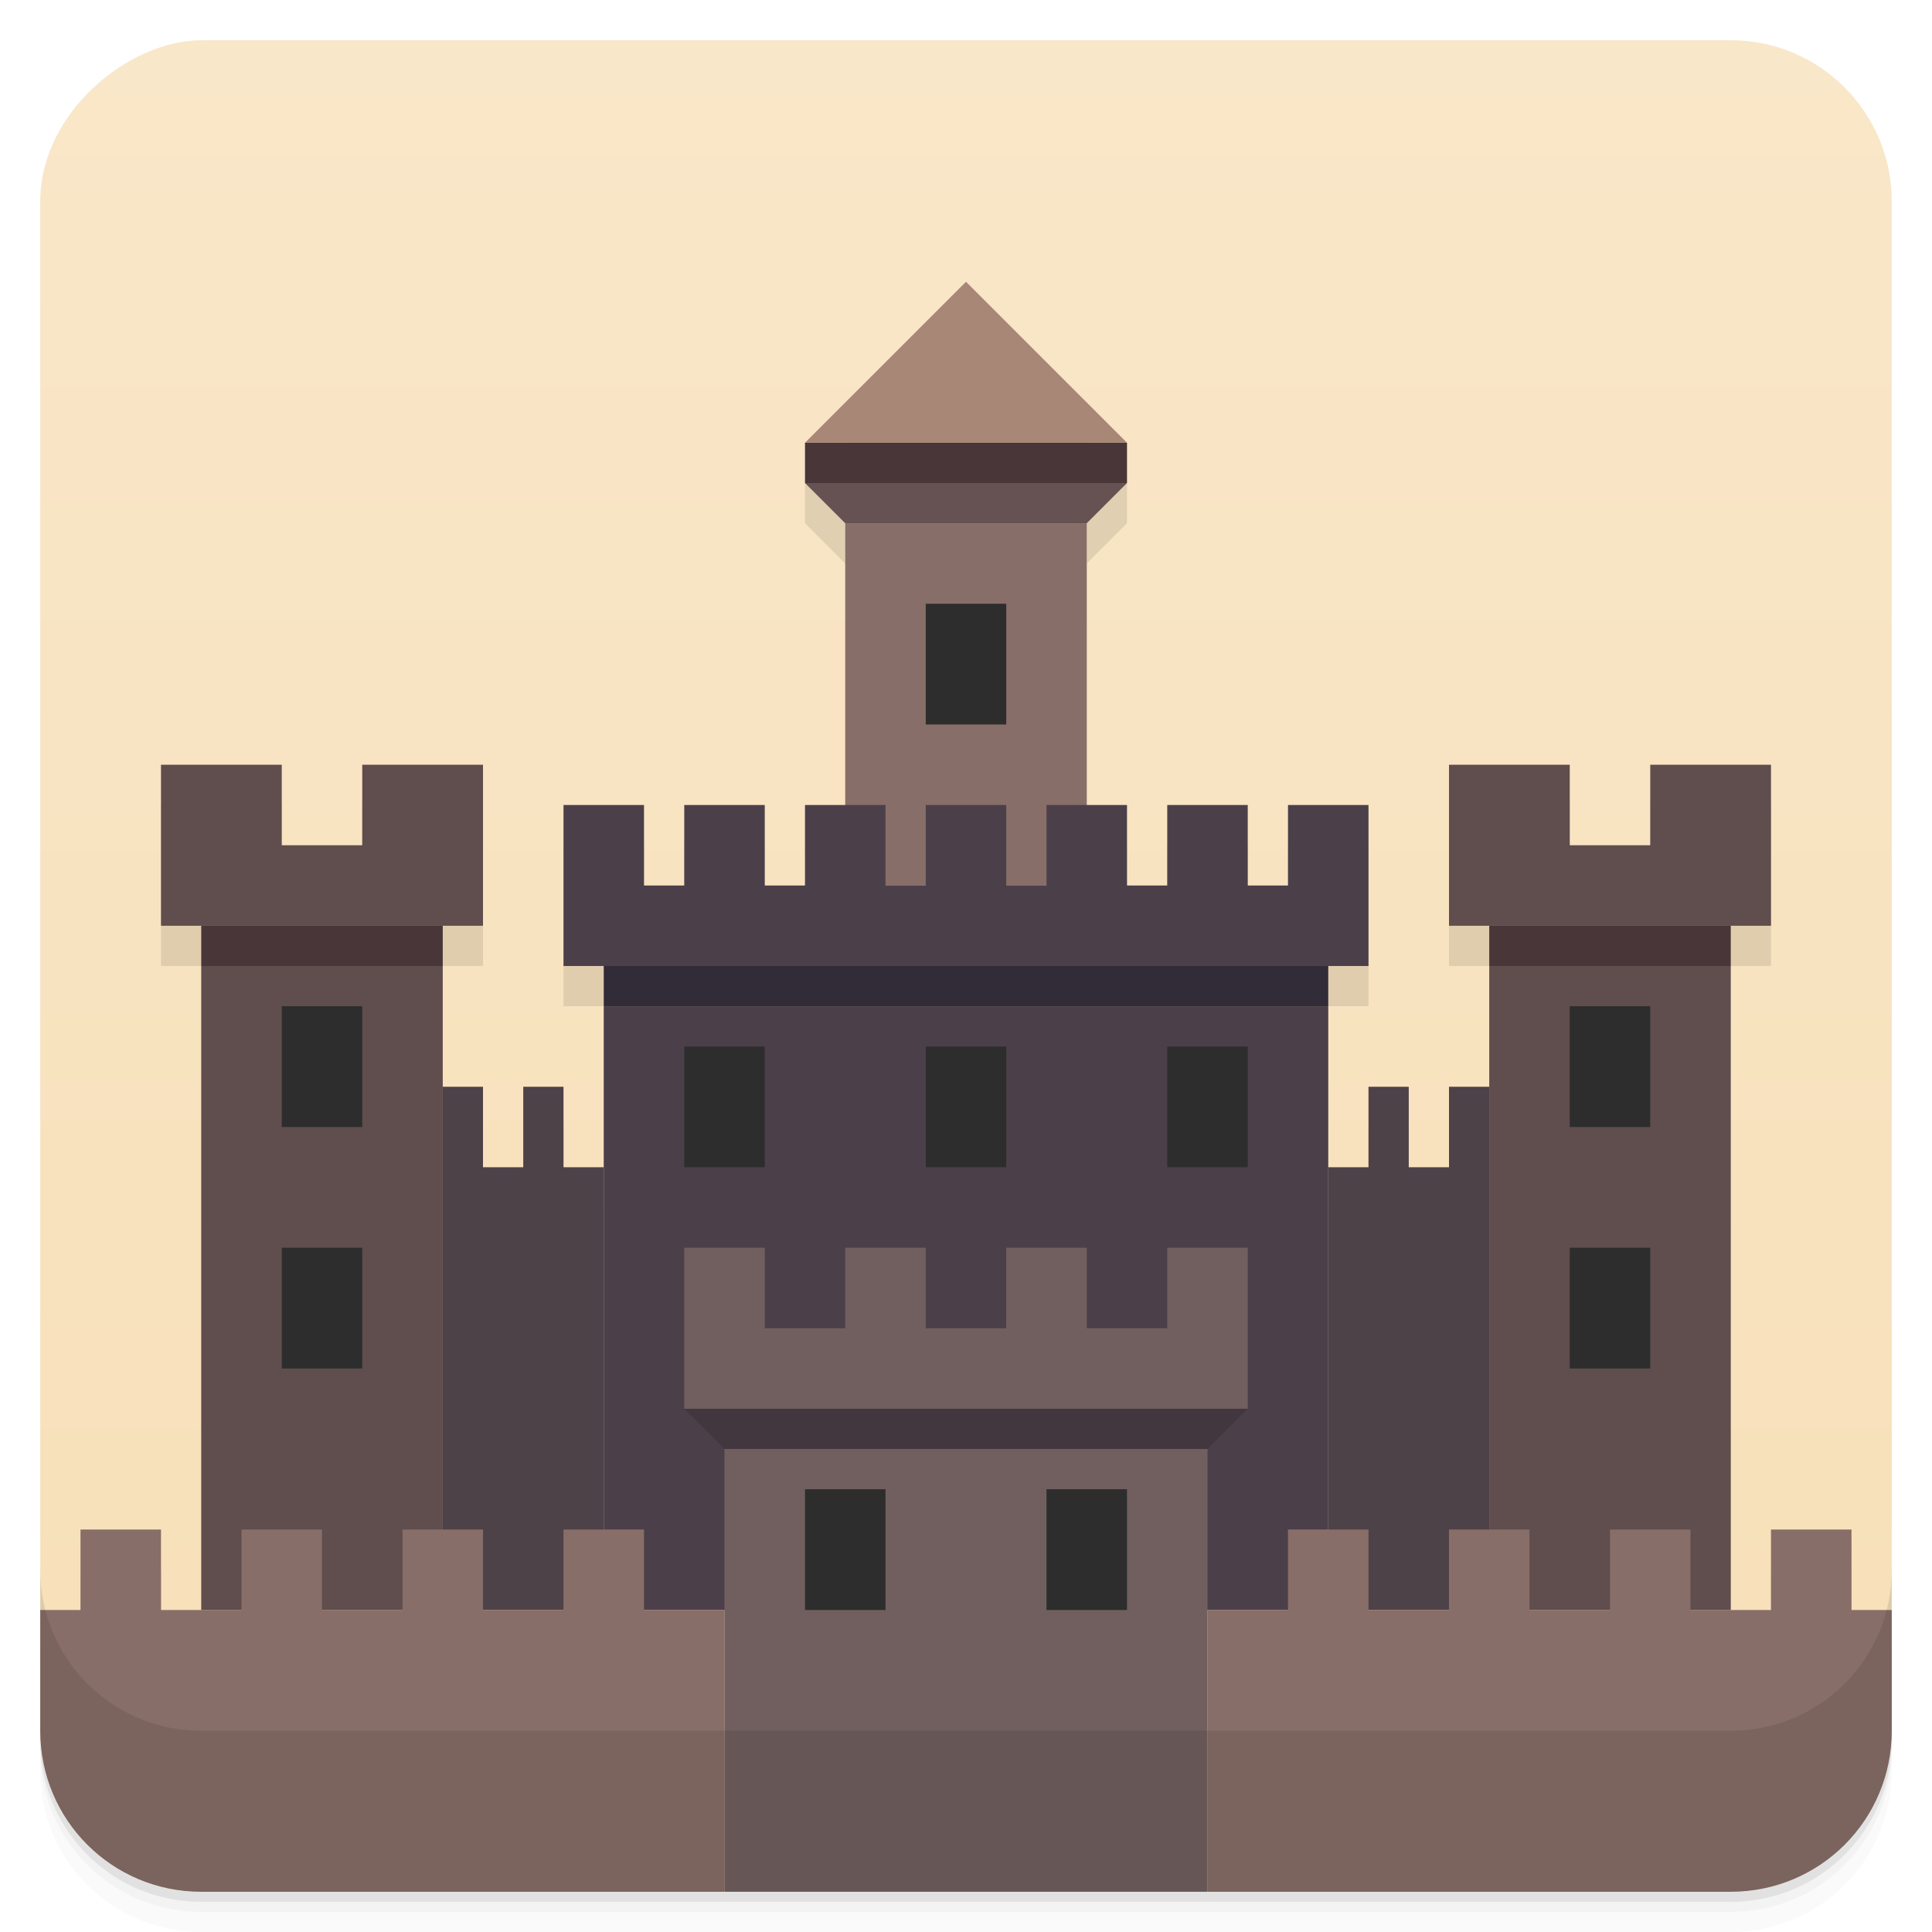 <svg width="48" height="48" version="1.1" viewBox="0 0 48 48" xmlns="http://www.w3.org/2000/svg">
 <defs>
  <linearGradient id="linearGradient4501" x1="-47" x2="-1" y1="2.8779e-15" y2="6.1232e-17" gradientUnits="userSpaceOnUse">
   <stop style="stop-color:#f7dfb7" offset="0"/>
   <stop style="stop-color:#f9e7c9" offset="1"/>
  </linearGradient>
 </defs>
 <g transform="translate(0 3.949e-5)">
  <path d="m1 43v0.25c0 2.216 1.784 4 4 4h38c2.216 0 4-1.784 4-4v-0.25c0 2.216-1.784 4-4 4h-38c-2.216 0-4-1.784-4-4zm0 0.5v0.5c0 2.216 1.784 4 4 4h38c2.216 0 4-1.784 4-4v-0.5c0 2.216-1.784 4-4 4h-38c-2.216 0-4-1.784-4-4z" style="opacity:.02"/>
  <path d="m1 43.25v0.25c0 2.216 1.784 4 4 4h38c2.216 0 4-1.784 4-4v-0.25c0 2.216-1.784 4-4 4h-38c-2.216 0-4-1.784-4-4z" style="opacity:.05"/>
  <path d="m1 43v0.25c0 2.216 1.784 4 4 4h38c2.216 0 4-1.784 4-4v-0.25c0 2.216-1.784 4-4 4h-38c-2.216 0-4-1.784-4-4z" style="opacity:.1"/>
 </g>
 <rect transform="rotate(-90)" x="-47" y="1" width="46" height="46" rx="4" style="fill:url(#linearGradient4501)"/>
 <path d="m24 8l-4 4v1l1 1v7h-1v2h-1v-2h-2v2h-1v-2h-2v2 2h1v1 4h-1v-2h-1v2h-1v-2h-1v-3-1h1v-2-2h-3v2h-2v-2h-3v2 2h1v1 16h-1v-2h-2v2h-1v2c0 2.216 1.784 4 4 4h38c2.216 0 4-1.784 4-4v-2h-1v-2h-2v2h-1v-16-1h1v-2-2h-3v2h-2v-2h-3v2 2h1v1 3h-1v2h-1v-2h-1v2h-1v-4-1h1v-2-2h-2v2h-1v-2h-2v2h-1v-2h-1v-7l1-1v-1l-4-4z" style="opacity:.1"/>
 <rect x="15" y="25" width="18" height="15" style="fill:#4b404a"/>
 <path d="m18 36v11h12v-11h-12z" style="fill:#715f5f"/>
 <path d="m17 35 1 1h12l1-1z" style="fill-rule:evenodd;fill:#43373f"/>
 <path d="m17 31v4h14v-4h-2v2h-2v-2h-2v2h-2v-2h-2v2h-2v-2z" style="fill:#715f5f"/>
 <path d="m11 27v13h4v-11h-1v-2h-1v2h-1v-2z" style="fill:#4e4249"/>
 <path d="m5 24v16h6v-16" style="fill:#604d4d"/>
 <path d="m34 27v2h-1v11h4v-13h-1v2h-1v-2z" style="fill:#4e4249"/>
 <path d="m37 24v16h6v-16" style="fill:#604d4d"/>
 <path d="m4 19v4h8v-4h-3v2h-2v-2z" style="fill:#604d4d"/>
 <path d="m36 19v4h8v-4h-3v2h-2v-2z" style="fill:#604d4d"/>
 <rect x="21" y="13" width="6" height="9" style="fill:#886e68"/>
 <rect x="23" y="15" width="2" height="3" style="fill:#2d2d2d"/>
 <path d="m27 13 1-1h-8l1 1z" style="fill-rule:evenodd;fill:#665252"/>
 <rect x="20" y="11" width="8" height="1" style="fill:#483638"/>
 <path d="m20 11 4-4 4 4z" style="fill-rule:evenodd;fill:#a88777"/>
 <rect x="39" y="25" width="2" height="3" style="fill:#2d2d2d"/>
 <rect x="39" y="31" width="2" height="3" style="fill:#2d2d2d"/>
 <rect x="7" y="25" width="2" height="3" style="fill:#2d2d2d"/>
 <rect x="7" y="31" width="2" height="3" style="fill:#2d2d2d"/>
 <rect x="17" y="26" width="2" height="3" style="fill:#2d2d2d"/>
 <rect x="23" y="26" width="2" height="3" style="fill:#2d2d2d"/>
 <rect x="29" y="26" width="2" height="3" style="fill:#2d2d2d"/>
 <rect x="20" y="37" width="2" height="3" style="fill:#2d2d2d"/>
 <rect x="26" y="37" width="2" height="3" style="fill:#2d2d2d"/>
 <path d="m32 38v2h-2v7h13c2.216 0 4-1.784 4-4v-3h-1v-2h-2v2h-2v-2h-2v2h-2v-2h-2v2h-2v-2h-2z" style="fill:#886e68"/>
 <rect x="5" y="23" width="6" height="1" style="fill:#483638"/>
 <rect x="37" y="23" width="6" height="1" style="fill:#483638"/>
 <rect x="15" y="24" width="18" height="1" style="fill:#322b38"/>
 <path d="m2 38v2h-1v3c0 2.216 1.784 4 4 4h13v-7h-2v-2h-2v2h-2v-2h-2v2h-2v-2h-2v2h-2v-2h-2z" style="fill:#886e68"/>
 <path d="m14 20v4h20v-4h-2v2h-1v-2h-2v2h-1v-2h-2v2h-1v-2h-2v2h-1v-2h-2v2h-1v-2h-2v2h-1v-2z" style="fill:#4b404a"/>
 <g transform="translate(0 3.949e-5)">
  <g transform="translate(0 -1004.4)">
   <path d="m1 1043.4v4c0 2.216 1.784 4 4 4h38c2.216 0 4-1.784 4-4v-4c0 2.216-1.784 4-4 4h-38c-2.216 0-4-1.784-4-4z" style="opacity:.1"/>
  </g>
 </g>
</svg>
